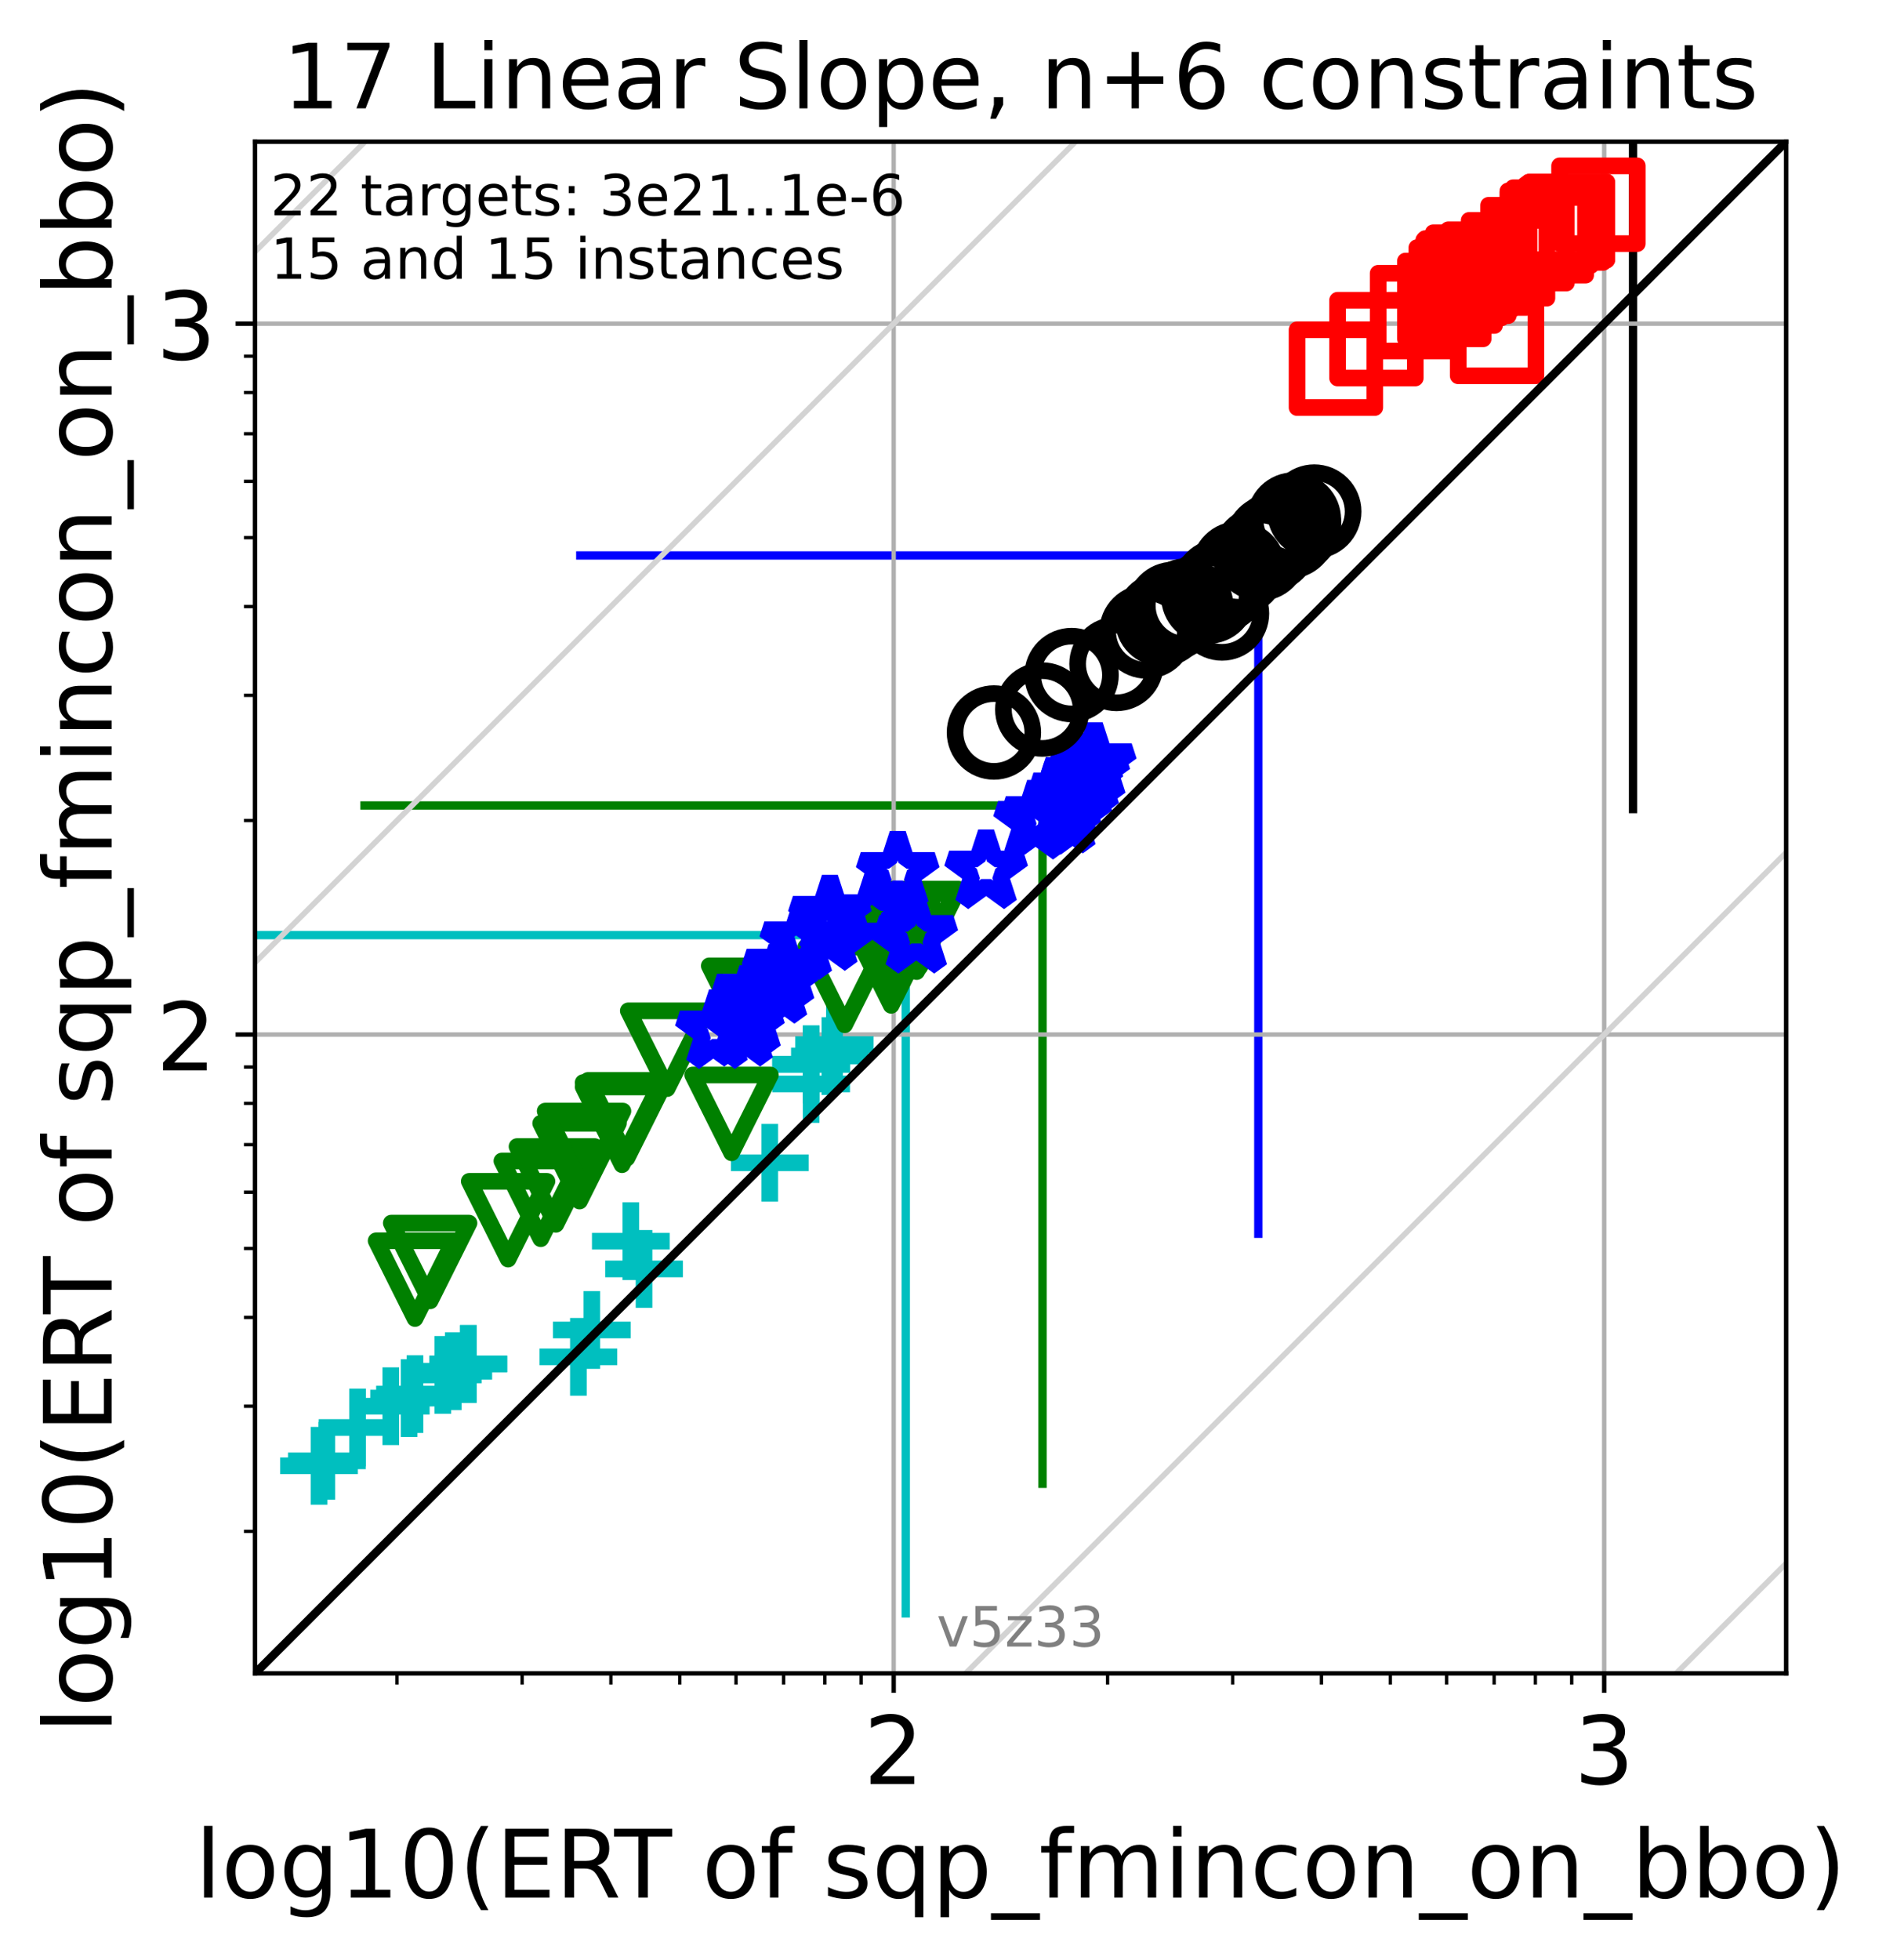 <?xml version="1.0" encoding="utf-8" standalone="no"?>
<!DOCTYPE svg PUBLIC "-//W3C//DTD SVG 1.1//EN"
  "http://www.w3.org/Graphics/SVG/1.1/DTD/svg11.dtd">
<!-- Created with matplotlib (https://matplotlib.org/) -->
<svg height="352.888pt" version="1.1" viewBox="0 0 339.731 352.888" width="339.731pt" xmlns="http://www.w3.org/2000/svg" xmlns:xlink="http://www.w3.org/1999/xlink">
 <defs>
  <style type="text/css">*{stroke-linecap:butt;stroke-linejoin:round;}</style>
 </defs>
 <g id="figure_1">
  <g id="patch_1">
   <path d="M 0 352.888 
L 339.731 352.888 
L 339.731 -0 
L 0 -0 
z
" style="fill:#ffffff;"/>
  </g>
  <g id="axes_1">
   <g id="patch_2">
    <path d="M 45.942 301.309 
L 321.742 301.309 
L 321.742 25.509 
L 45.942 25.509 
z
" style="fill:#ffffff;"/>
   </g>
   <g id="line2d_1">
    <path clip-path="url(#pb55ad3bef1)" d="M 163.158 290.507 
L 163.158 168.37 
" style="fill:none;stroke:#00bfbf;stroke-linecap:square;stroke-width:1.5;"/>
   </g>
   <g id="line2d_2">
    <path clip-path="url(#pb55ad3bef1)" d="M 45.942 168.37 
L 163.158 168.37 
" style="fill:none;stroke:#00bfbf;stroke-linecap:square;stroke-width:1.5;"/>
   </g>
   <g id="line2d_3">
    <path clip-path="url(#pb55ad3bef1)" d="M 187.794 267.168 
L 187.794 145.032 
" style="fill:none;stroke:#008000;stroke-linecap:square;stroke-width:1.5;"/>
   </g>
   <g id="line2d_4">
    <path clip-path="url(#pb55ad3bef1)" d="M 65.658 145.032 
L 187.794 145.032 
" style="fill:none;stroke:#008000;stroke-linecap:square;stroke-width:1.5;"/>
   </g>
   <g id="line2d_5">
    <path clip-path="url(#pb55ad3bef1)" d="M 226.666 222.15 
L 226.666 100.014 
" style="fill:none;stroke:#0000ff;stroke-linecap:square;stroke-width:1.5;"/>
   </g>
   <g id="line2d_6">
    <path clip-path="url(#pb55ad3bef1)" d="M 104.53 100.014 
L 226.666 100.014 
" style="fill:none;stroke:#0000ff;stroke-linecap:square;stroke-width:1.5;"/>
   </g>
   <g id="line2d_7">
    <path clip-path="url(#pb55ad3bef1)" d="M 294.167 145.683 
L 294.167 23.546 
" style="fill:none;stroke:#000000;stroke-linecap:square;stroke-width:1.5;"/>
   </g>
   <g id="line2d_8">
    <path clip-path="url(#pb55ad3bef1)" d="M 172.031 23.546 
L 294.167 23.546 
" style="fill:none;stroke:#000000;stroke-linecap:square;stroke-width:1.5;"/>
   </g>
   <g id="line2d_9">
    <path clip-path="url(#pb55ad3bef1)" style="fill:none;stroke:#ff0000;stroke-linecap:square;stroke-width:1.5;"/>
   </g>
   <g id="line2d_10">
    <path clip-path="url(#pb55ad3bef1)" style="fill:none;stroke:#ff0000;stroke-linecap:square;stroke-width:1.5;"/>
   </g>
   <g id="matplotlib.axis_1">
    <g id="xtick_1">
     <g id="line2d_11">
      <path clip-path="url(#pb55ad3bef1)" d="M 160.978 301.309 
L 160.978 25.509 
" style="fill:none;stroke:#b0b0b0;stroke-linecap:square;stroke-width:0.8;"/>
     </g>
     <g id="line2d_12">
      <defs>
       <path d="M 0 0 
L 0 3.5 
" id="m2278e245e0" style="stroke:#000000;stroke-width:0.8;"/>
      </defs>
      <g>
       <use style="stroke:#000000;stroke-width:0.8;" x="160.978" xlink:href="#m2278e245e0" y="301.309"/>
      </g>
     </g>
     <g id="text_1">
      <!-- 2 -->
      <g transform="translate(155.569 321.227)scale(0.17 -0.17)">
       <defs>
        <path d="M 19.188 8.297 
L 53.609 8.297 
L 53.609 0 
L 7.328 0 
L 7.328 8.297 
Q 12.938 14.109 22.625 23.891 
Q 32.328 33.688 34.812 36.531 
Q 39.547 41.844 41.422 45.531 
Q 43.312 49.219 43.312 52.781 
Q 43.312 58.594 39.234 62.25 
Q 35.156 65.922 28.609 65.922 
Q 23.969 65.922 18.812 64.312 
Q 13.672 62.703 7.812 59.422 
L 7.812 69.391 
Q 13.766 71.781 18.938 73 
Q 24.125 74.219 28.422 74.219 
Q 39.75 74.219 46.484 68.547 
Q 53.219 62.891 53.219 53.422 
Q 53.219 48.922 51.531 44.891 
Q 49.859 40.875 45.406 35.406 
Q 44.188 33.984 37.641 27.219 
Q 31.109 20.453 19.188 8.297 
z
" id="DejaVuSans-50"/>
       </defs>
       <use xlink:href="#DejaVuSans-50"/>
      </g>
     </g>
    </g>
    <g id="xtick_2">
     <g id="line2d_13">
      <path clip-path="url(#pb55ad3bef1)" d="M 288.971 301.309 
L 288.971 25.509 
" style="fill:none;stroke:#b0b0b0;stroke-linecap:square;stroke-width:0.8;"/>
     </g>
     <g id="line2d_14">
      <g>
       <use style="stroke:#000000;stroke-width:0.8;" x="288.971" xlink:href="#m2278e245e0" y="301.309"/>
      </g>
     </g>
     <g id="text_2">
      <!-- 3 -->
      <g transform="translate(283.562 321.227)scale(0.17 -0.17)">
       <defs>
        <path d="M 40.578 39.312 
Q 47.656 37.797 51.625 33 
Q 55.609 28.219 55.609 21.188 
Q 55.609 10.406 48.188 4.484 
Q 40.766 -1.422 27.094 -1.422 
Q 22.516 -1.422 17.656 -0.516 
Q 12.797 0.391 7.625 2.203 
L 7.625 11.719 
Q 11.719 9.328 16.594 8.109 
Q 21.484 6.891 26.812 6.891 
Q 36.078 6.891 40.938 10.547 
Q 45.797 14.203 45.797 21.188 
Q 45.797 27.641 41.281 31.266 
Q 36.766 34.906 28.719 34.906 
L 20.219 34.906 
L 20.219 43.016 
L 29.109 43.016 
Q 36.375 43.016 40.234 45.922 
Q 44.094 48.828 44.094 54.297 
Q 44.094 59.906 40.109 62.906 
Q 36.141 65.922 28.719 65.922 
Q 24.656 65.922 20.016 65.031 
Q 15.375 64.156 9.812 62.312 
L 9.812 71.094 
Q 15.438 72.656 20.344 73.438 
Q 25.25 74.219 29.594 74.219 
Q 40.828 74.219 47.359 69.109 
Q 53.906 64.016 53.906 55.328 
Q 53.906 49.266 50.438 45.094 
Q 46.969 40.922 40.578 39.312 
z
" id="DejaVuSans-51"/>
       </defs>
       <use xlink:href="#DejaVuSans-51"/>
      </g>
     </g>
    </g>
    <g id="xtick_3">
     <g id="line2d_15">
      <defs>
       <path d="M 0 0 
L 0 2 
" id="m5fe33d34c4" style="stroke:#000000;stroke-width:0.6;"/>
      </defs>
      <g>
       <use style="stroke:#000000;stroke-width:0.6;" x="71.514" xlink:href="#m5fe33d34c4" y="301.309"/>
      </g>
     </g>
    </g>
    <g id="xtick_4">
     <g id="line2d_16">
      <g>
       <use style="stroke:#000000;stroke-width:0.6;" x="94.053" xlink:href="#m5fe33d34c4" y="301.309"/>
      </g>
     </g>
    </g>
    <g id="xtick_5">
     <g id="line2d_17">
      <g>
       <use style="stroke:#000000;stroke-width:0.6;" x="110.044" xlink:href="#m5fe33d34c4" y="301.309"/>
      </g>
     </g>
    </g>
    <g id="xtick_6">
     <g id="line2d_18">
      <g>
       <use style="stroke:#000000;stroke-width:0.6;" x="122.448" xlink:href="#m5fe33d34c4" y="301.309"/>
      </g>
     </g>
    </g>
    <g id="xtick_7">
     <g id="line2d_19">
      <g>
       <use style="stroke:#000000;stroke-width:0.6;" x="132.583" xlink:href="#m5fe33d34c4" y="301.309"/>
      </g>
     </g>
    </g>
    <g id="xtick_8">
     <g id="line2d_20">
      <g>
       <use style="stroke:#000000;stroke-width:0.6;" x="141.151" xlink:href="#m5fe33d34c4" y="301.309"/>
      </g>
     </g>
    </g>
    <g id="xtick_9">
     <g id="line2d_21">
      <g>
       <use style="stroke:#000000;stroke-width:0.6;" x="148.574" xlink:href="#m5fe33d34c4" y="301.309"/>
      </g>
     </g>
    </g>
    <g id="xtick_10">
     <g id="line2d_22">
      <g>
       <use style="stroke:#000000;stroke-width:0.6;" x="155.121" xlink:href="#m5fe33d34c4" y="301.309"/>
      </g>
     </g>
    </g>
    <g id="xtick_11">
     <g id="line2d_23">
      <g>
       <use style="stroke:#000000;stroke-width:0.6;" x="199.507" xlink:href="#m5fe33d34c4" y="301.309"/>
      </g>
     </g>
    </g>
    <g id="xtick_12">
     <g id="line2d_24">
      <g>
       <use style="stroke:#000000;stroke-width:0.6;" x="222.046" xlink:href="#m5fe33d34c4" y="301.309"/>
      </g>
     </g>
    </g>
    <g id="xtick_13">
     <g id="line2d_25">
      <g>
       <use style="stroke:#000000;stroke-width:0.6;" x="238.037" xlink:href="#m5fe33d34c4" y="301.309"/>
      </g>
     </g>
    </g>
    <g id="xtick_14">
     <g id="line2d_26">
      <g>
       <use style="stroke:#000000;stroke-width:0.6;" x="250.441" xlink:href="#m5fe33d34c4" y="301.309"/>
      </g>
     </g>
    </g>
    <g id="xtick_15">
     <g id="line2d_27">
      <g>
       <use style="stroke:#000000;stroke-width:0.6;" x="260.576" xlink:href="#m5fe33d34c4" y="301.309"/>
      </g>
     </g>
    </g>
    <g id="xtick_16">
     <g id="line2d_28">
      <g>
       <use style="stroke:#000000;stroke-width:0.6;" x="269.144" xlink:href="#m5fe33d34c4" y="301.309"/>
      </g>
     </g>
    </g>
    <g id="xtick_17">
     <g id="line2d_29">
      <g>
       <use style="stroke:#000000;stroke-width:0.6;" x="276.567" xlink:href="#m5fe33d34c4" y="301.309"/>
      </g>
     </g>
    </g>
    <g id="xtick_18">
     <g id="line2d_30">
      <g>
       <use style="stroke:#000000;stroke-width:0.6;" x="283.114" xlink:href="#m5fe33d34c4" y="301.309"/>
      </g>
     </g>
    </g>
    <g id="text_3">
     <!-- log10(ERT of sqp_fmincon_on_bbo) -->
     <g transform="translate(35.153 341.68)scale(0.17 -0.17)">
      <defs>
       <path d="M 9.422 75.984 
L 18.406 75.984 
L 18.406 0 
L 9.422 0 
z
" id="DejaVuSans-108"/>
       <path d="M 30.609 48.391 
Q 23.391 48.391 19.188 42.75 
Q 14.984 37.109 14.984 27.297 
Q 14.984 17.484 19.156 11.844 
Q 23.344 6.203 30.609 6.203 
Q 37.797 6.203 41.984 11.859 
Q 46.188 17.531 46.188 27.297 
Q 46.188 37.016 41.984 42.703 
Q 37.797 48.391 30.609 48.391 
z
M 30.609 56 
Q 42.328 56 49.016 48.375 
Q 55.719 40.766 55.719 27.297 
Q 55.719 13.875 49.016 6.219 
Q 42.328 -1.422 30.609 -1.422 
Q 18.844 -1.422 12.172 6.219 
Q 5.516 13.875 5.516 27.297 
Q 5.516 40.766 12.172 48.375 
Q 18.844 56 30.609 56 
z
" id="DejaVuSans-111"/>
       <path d="M 45.406 27.984 
Q 45.406 37.75 41.375 43.109 
Q 37.359 48.484 30.078 48.484 
Q 22.859 48.484 18.828 43.109 
Q 14.797 37.75 14.797 27.984 
Q 14.797 18.266 18.828 12.891 
Q 22.859 7.516 30.078 7.516 
Q 37.359 7.516 41.375 12.891 
Q 45.406 18.266 45.406 27.984 
z
M 54.391 6.781 
Q 54.391 -7.172 48.188 -13.984 
Q 42 -20.797 29.203 -20.797 
Q 24.469 -20.797 20.266 -20.094 
Q 16.062 -19.391 12.109 -17.922 
L 12.109 -9.188 
Q 16.062 -11.328 19.922 -12.344 
Q 23.781 -13.375 27.781 -13.375 
Q 36.625 -13.375 41.016 -8.766 
Q 45.406 -4.156 45.406 5.172 
L 45.406 9.625 
Q 42.625 4.781 38.281 2.391 
Q 33.938 0 27.875 0 
Q 17.828 0 11.672 7.656 
Q 5.516 15.328 5.516 27.984 
Q 5.516 40.672 11.672 48.328 
Q 17.828 56 27.875 56 
Q 33.938 56 38.281 53.609 
Q 42.625 51.219 45.406 46.391 
L 45.406 54.688 
L 54.391 54.688 
z
" id="DejaVuSans-103"/>
       <path d="M 12.406 8.297 
L 28.516 8.297 
L 28.516 63.922 
L 10.984 60.406 
L 10.984 69.391 
L 28.422 72.906 
L 38.281 72.906 
L 38.281 8.297 
L 54.391 8.297 
L 54.391 0 
L 12.406 0 
z
" id="DejaVuSans-49"/>
       <path d="M 31.781 66.406 
Q 24.172 66.406 20.328 58.906 
Q 16.5 51.422 16.5 36.375 
Q 16.5 21.391 20.328 13.891 
Q 24.172 6.391 31.781 6.391 
Q 39.453 6.391 43.281 13.891 
Q 47.125 21.391 47.125 36.375 
Q 47.125 51.422 43.281 58.906 
Q 39.453 66.406 31.781 66.406 
z
M 31.781 74.219 
Q 44.047 74.219 50.516 64.516 
Q 56.984 54.828 56.984 36.375 
Q 56.984 17.969 50.516 8.266 
Q 44.047 -1.422 31.781 -1.422 
Q 19.531 -1.422 13.062 8.266 
Q 6.594 17.969 6.594 36.375 
Q 6.594 54.828 13.062 64.516 
Q 19.531 74.219 31.781 74.219 
z
" id="DejaVuSans-48"/>
       <path d="M 31 75.875 
Q 24.469 64.656 21.281 53.656 
Q 18.109 42.672 18.109 31.391 
Q 18.109 20.125 21.312 9.062 
Q 24.516 -2 31 -13.188 
L 23.188 -13.188 
Q 15.875 -1.703 12.234 9.375 
Q 8.594 20.453 8.594 31.391 
Q 8.594 42.281 12.203 53.312 
Q 15.828 64.359 23.188 75.875 
z
" id="DejaVuSans-40"/>
       <path d="M 9.812 72.906 
L 55.906 72.906 
L 55.906 64.594 
L 19.672 64.594 
L 19.672 43.016 
L 54.391 43.016 
L 54.391 34.719 
L 19.672 34.719 
L 19.672 8.297 
L 56.781 8.297 
L 56.781 0 
L 9.812 0 
z
" id="DejaVuSans-69"/>
       <path d="M 44.391 34.188 
Q 47.562 33.109 50.562 29.594 
Q 53.562 26.078 56.594 19.922 
L 66.609 0 
L 56 0 
L 46.688 18.703 
Q 43.062 26.031 39.672 28.422 
Q 36.281 30.812 30.422 30.812 
L 19.672 30.812 
L 19.672 0 
L 9.812 0 
L 9.812 72.906 
L 32.078 72.906 
Q 44.578 72.906 50.734 67.672 
Q 56.891 62.453 56.891 51.906 
Q 56.891 45.016 53.688 40.469 
Q 50.484 35.938 44.391 34.188 
z
M 19.672 64.797 
L 19.672 38.922 
L 32.078 38.922 
Q 39.203 38.922 42.844 42.219 
Q 46.484 45.516 46.484 51.906 
Q 46.484 58.297 42.844 61.547 
Q 39.203 64.797 32.078 64.797 
z
" id="DejaVuSans-82"/>
       <path d="M -0.297 72.906 
L 61.375 72.906 
L 61.375 64.594 
L 35.5 64.594 
L 35.5 0 
L 25.594 0 
L 25.594 64.594 
L -0.297 64.594 
z
" id="DejaVuSans-84"/>
       <path id="DejaVuSans-32"/>
       <path d="M 37.109 75.984 
L 37.109 68.5 
L 28.516 68.5 
Q 23.688 68.5 21.797 66.547 
Q 19.922 64.594 19.922 59.516 
L 19.922 54.688 
L 34.719 54.688 
L 34.719 47.703 
L 19.922 47.703 
L 19.922 0 
L 10.891 0 
L 10.891 47.703 
L 2.297 47.703 
L 2.297 54.688 
L 10.891 54.688 
L 10.891 58.5 
Q 10.891 67.625 15.141 71.797 
Q 19.391 75.984 28.609 75.984 
z
" id="DejaVuSans-102"/>
       <path d="M 44.281 53.078 
L 44.281 44.578 
Q 40.484 46.531 36.375 47.5 
Q 32.281 48.484 27.875 48.484 
Q 21.188 48.484 17.844 46.438 
Q 14.5 44.391 14.5 40.281 
Q 14.5 37.156 16.891 35.375 
Q 19.281 33.594 26.516 31.984 
L 29.594 31.297 
Q 39.156 29.25 43.188 25.516 
Q 47.219 21.781 47.219 15.094 
Q 47.219 7.469 41.188 3.016 
Q 35.156 -1.422 24.609 -1.422 
Q 20.219 -1.422 15.453 -0.562 
Q 10.688 0.297 5.422 2 
L 5.422 11.281 
Q 10.406 8.688 15.234 7.391 
Q 20.062 6.109 24.812 6.109 
Q 31.156 6.109 34.562 8.281 
Q 37.984 10.453 37.984 14.406 
Q 37.984 18.062 35.516 20.016 
Q 33.062 21.969 24.703 23.781 
L 21.578 24.516 
Q 13.234 26.266 9.516 29.906 
Q 5.812 33.547 5.812 39.891 
Q 5.812 47.609 11.281 51.797 
Q 16.75 56 26.812 56 
Q 31.781 56 36.172 55.266 
Q 40.578 54.547 44.281 53.078 
z
" id="DejaVuSans-115"/>
       <path d="M 14.797 27.297 
Q 14.797 17.391 18.875 11.75 
Q 22.953 6.109 30.078 6.109 
Q 37.203 6.109 41.297 11.75 
Q 45.406 17.391 45.406 27.297 
Q 45.406 37.203 41.297 42.844 
Q 37.203 48.484 30.078 48.484 
Q 22.953 48.484 18.875 42.844 
Q 14.797 37.203 14.797 27.297 
z
M 45.406 8.203 
Q 42.578 3.328 38.25 0.953 
Q 33.938 -1.422 27.875 -1.422 
Q 17.969 -1.422 11.734 6.484 
Q 5.516 14.406 5.516 27.297 
Q 5.516 40.188 11.734 48.094 
Q 17.969 56 27.875 56 
Q 33.938 56 38.25 53.625 
Q 42.578 51.266 45.406 46.391 
L 45.406 54.688 
L 54.391 54.688 
L 54.391 -20.797 
L 45.406 -20.797 
z
" id="DejaVuSans-113"/>
       <path d="M 18.109 8.203 
L 18.109 -20.797 
L 9.078 -20.797 
L 9.078 54.688 
L 18.109 54.688 
L 18.109 46.391 
Q 20.953 51.266 25.266 53.625 
Q 29.594 56 35.594 56 
Q 45.562 56 51.781 48.094 
Q 58.016 40.188 58.016 27.297 
Q 58.016 14.406 51.781 6.484 
Q 45.562 -1.422 35.594 -1.422 
Q 29.594 -1.422 25.266 0.953 
Q 20.953 3.328 18.109 8.203 
z
M 48.688 27.297 
Q 48.688 37.203 44.609 42.844 
Q 40.531 48.484 33.406 48.484 
Q 26.266 48.484 22.188 42.844 
Q 18.109 37.203 18.109 27.297 
Q 18.109 17.391 22.188 11.75 
Q 26.266 6.109 33.406 6.109 
Q 40.531 6.109 44.609 11.75 
Q 48.688 17.391 48.688 27.297 
z
" id="DejaVuSans-112"/>
       <path d="M 50.984 -16.609 
L 50.984 -23.578 
L -0.984 -23.578 
L -0.984 -16.609 
z
" id="DejaVuSans-95"/>
       <path d="M 52 44.188 
Q 55.375 50.25 60.062 53.125 
Q 64.75 56 71.094 56 
Q 79.641 56 84.281 50.016 
Q 88.922 44.047 88.922 33.016 
L 88.922 0 
L 79.891 0 
L 79.891 32.719 
Q 79.891 40.578 77.094 44.375 
Q 74.312 48.188 68.609 48.188 
Q 61.625 48.188 57.562 43.547 
Q 53.516 38.922 53.516 30.906 
L 53.516 0 
L 44.484 0 
L 44.484 32.719 
Q 44.484 40.625 41.703 44.406 
Q 38.922 48.188 33.109 48.188 
Q 26.219 48.188 22.156 43.531 
Q 18.109 38.875 18.109 30.906 
L 18.109 0 
L 9.078 0 
L 9.078 54.688 
L 18.109 54.688 
L 18.109 46.188 
Q 21.188 51.219 25.484 53.609 
Q 29.781 56 35.688 56 
Q 41.656 56 45.828 52.969 
Q 50 49.953 52 44.188 
z
" id="DejaVuSans-109"/>
       <path d="M 9.422 54.688 
L 18.406 54.688 
L 18.406 0 
L 9.422 0 
z
M 9.422 75.984 
L 18.406 75.984 
L 18.406 64.594 
L 9.422 64.594 
z
" id="DejaVuSans-105"/>
       <path d="M 54.891 33.016 
L 54.891 0 
L 45.906 0 
L 45.906 32.719 
Q 45.906 40.484 42.875 44.328 
Q 39.844 48.188 33.797 48.188 
Q 26.516 48.188 22.312 43.547 
Q 18.109 38.922 18.109 30.906 
L 18.109 0 
L 9.078 0 
L 9.078 54.688 
L 18.109 54.688 
L 18.109 46.188 
Q 21.344 51.125 25.703 53.562 
Q 30.078 56 35.797 56 
Q 45.219 56 50.047 50.172 
Q 54.891 44.344 54.891 33.016 
z
" id="DejaVuSans-110"/>
       <path d="M 48.781 52.594 
L 48.781 44.188 
Q 44.969 46.297 41.141 47.344 
Q 37.312 48.391 33.406 48.391 
Q 24.656 48.391 19.812 42.844 
Q 14.984 37.312 14.984 27.297 
Q 14.984 17.281 19.812 11.734 
Q 24.656 6.203 33.406 6.203 
Q 37.312 6.203 41.141 7.25 
Q 44.969 8.297 48.781 10.406 
L 48.781 2.094 
Q 45.016 0.344 40.984 -0.531 
Q 36.969 -1.422 32.422 -1.422 
Q 20.062 -1.422 12.781 6.344 
Q 5.516 14.109 5.516 27.297 
Q 5.516 40.672 12.859 48.328 
Q 20.219 56 33.016 56 
Q 37.156 56 41.109 55.141 
Q 45.062 54.297 48.781 52.594 
z
" id="DejaVuSans-99"/>
       <path d="M 48.688 27.297 
Q 48.688 37.203 44.609 42.844 
Q 40.531 48.484 33.406 48.484 
Q 26.266 48.484 22.188 42.844 
Q 18.109 37.203 18.109 27.297 
Q 18.109 17.391 22.188 11.75 
Q 26.266 6.109 33.406 6.109 
Q 40.531 6.109 44.609 11.75 
Q 48.688 17.391 48.688 27.297 
z
M 18.109 46.391 
Q 20.953 51.266 25.266 53.625 
Q 29.594 56 35.594 56 
Q 45.562 56 51.781 48.094 
Q 58.016 40.188 58.016 27.297 
Q 58.016 14.406 51.781 6.484 
Q 45.562 -1.422 35.594 -1.422 
Q 29.594 -1.422 25.266 0.953 
Q 20.953 3.328 18.109 8.203 
L 18.109 0 
L 9.078 0 
L 9.078 75.984 
L 18.109 75.984 
z
" id="DejaVuSans-98"/>
       <path d="M 8.016 75.875 
L 15.828 75.875 
Q 23.141 64.359 26.781 53.312 
Q 30.422 42.281 30.422 31.391 
Q 30.422 20.453 26.781 9.375 
Q 23.141 -1.703 15.828 -13.188 
L 8.016 -13.188 
Q 14.5 -2 17.703 9.062 
Q 20.906 20.125 20.906 31.391 
Q 20.906 42.672 17.703 53.656 
Q 14.5 64.656 8.016 75.875 
z
" id="DejaVuSans-41"/>
      </defs>
      <use xlink:href="#DejaVuSans-108"/>
      <use x="27.783" xlink:href="#DejaVuSans-111"/>
      <use x="88.965" xlink:href="#DejaVuSans-103"/>
      <use x="152.441" xlink:href="#DejaVuSans-49"/>
      <use x="216.064" xlink:href="#DejaVuSans-48"/>
      <use x="279.688" xlink:href="#DejaVuSans-40"/>
      <use x="318.701" xlink:href="#DejaVuSans-69"/>
      <use x="381.885" xlink:href="#DejaVuSans-82"/>
      <use x="444.117" xlink:href="#DejaVuSans-84"/>
      <use x="505.201" xlink:href="#DejaVuSans-32"/>
      <use x="536.988" xlink:href="#DejaVuSans-111"/>
      <use x="598.17" xlink:href="#DejaVuSans-102"/>
      <use x="633.375" xlink:href="#DejaVuSans-32"/>
      <use x="665.162" xlink:href="#DejaVuSans-115"/>
      <use x="717.262" xlink:href="#DejaVuSans-113"/>
      <use x="780.738" xlink:href="#DejaVuSans-112"/>
      <use x="844.215" xlink:href="#DejaVuSans-95"/>
      <use x="894.215" xlink:href="#DejaVuSans-102"/>
      <use x="929.42" xlink:href="#DejaVuSans-109"/>
      <use x="1026.832" xlink:href="#DejaVuSans-105"/>
      <use x="1054.615" xlink:href="#DejaVuSans-110"/>
      <use x="1117.994" xlink:href="#DejaVuSans-99"/>
      <use x="1172.975" xlink:href="#DejaVuSans-111"/>
      <use x="1234.156" xlink:href="#DejaVuSans-110"/>
      <use x="1297.535" xlink:href="#DejaVuSans-95"/>
      <use x="1347.535" xlink:href="#DejaVuSans-111"/>
      <use x="1408.717" xlink:href="#DejaVuSans-110"/>
      <use x="1472.096" xlink:href="#DejaVuSans-95"/>
      <use x="1522.096" xlink:href="#DejaVuSans-98"/>
      <use x="1585.572" xlink:href="#DejaVuSans-98"/>
      <use x="1649.049" xlink:href="#DejaVuSans-111"/>
      <use x="1710.23" xlink:href="#DejaVuSans-41"/>
     </g>
    </g>
   </g>
   <g id="matplotlib.axis_2">
    <g id="ytick_1">
     <g id="line2d_31">
      <path clip-path="url(#pb55ad3bef1)" d="M 45.942 186.274 
L 321.742 186.274 
" style="fill:none;stroke:#b0b0b0;stroke-linecap:square;stroke-width:0.8;"/>
     </g>
     <g id="line2d_32">
      <defs>
       <path d="M 0 0 
L -3.5 0 
" id="m54e8c5dcff" style="stroke:#000000;stroke-width:0.8;"/>
      </defs>
      <g>
       <use style="stroke:#000000;stroke-width:0.8;" x="45.942" xlink:href="#m54e8c5dcff" y="186.274"/>
      </g>
     </g>
     <g id="text_4">
      <!-- 2 -->
      <g transform="translate(28.126 192.732)scale(0.17 -0.17)">
       <use xlink:href="#DejaVuSans-50"/>
      </g>
     </g>
    </g>
    <g id="ytick_2">
     <g id="line2d_33">
      <path clip-path="url(#pb55ad3bef1)" d="M 45.942 58.281 
L 321.742 58.281 
" style="fill:none;stroke:#b0b0b0;stroke-linecap:square;stroke-width:0.8;"/>
     </g>
     <g id="line2d_34">
      <g>
       <use style="stroke:#000000;stroke-width:0.8;" x="45.942" xlink:href="#m54e8c5dcff" y="58.281"/>
      </g>
     </g>
     <g id="text_5">
      <!-- 3 -->
      <g transform="translate(28.126 64.739)scale(0.17 -0.17)">
       <use xlink:href="#DejaVuSans-51"/>
      </g>
     </g>
    </g>
    <g id="ytick_3">
     <g id="line2d_35">
      <defs>
       <path d="M 0 0 
L -2 0 
" id="m7b4f541829" style="stroke:#000000;stroke-width:0.6;"/>
      </defs>
      <g>
       <use style="stroke:#000000;stroke-width:0.6;" x="45.942" xlink:href="#m7b4f541829" y="275.737"/>
      </g>
     </g>
    </g>
    <g id="ytick_4">
     <g id="line2d_36">
      <g>
       <use style="stroke:#000000;stroke-width:0.6;" x="45.942" xlink:href="#m7b4f541829" y="253.199"/>
      </g>
     </g>
    </g>
    <g id="ytick_5">
     <g id="line2d_37">
      <g>
       <use style="stroke:#000000;stroke-width:0.6;" x="45.942" xlink:href="#m7b4f541829" y="237.207"/>
      </g>
     </g>
    </g>
    <g id="ytick_6">
     <g id="line2d_38">
      <g>
       <use style="stroke:#000000;stroke-width:0.6;" x="45.942" xlink:href="#m7b4f541829" y="224.803"/>
      </g>
     </g>
    </g>
    <g id="ytick_7">
     <g id="line2d_39">
      <g>
       <use style="stroke:#000000;stroke-width:0.6;" x="45.942" xlink:href="#m7b4f541829" y="214.669"/>
      </g>
     </g>
    </g>
    <g id="ytick_8">
     <g id="line2d_40">
      <g>
       <use style="stroke:#000000;stroke-width:0.6;" x="45.942" xlink:href="#m7b4f541829" y="206.1"/>
      </g>
     </g>
    </g>
    <g id="ytick_9">
     <g id="line2d_41">
      <g>
       <use style="stroke:#000000;stroke-width:0.6;" x="45.942" xlink:href="#m7b4f541829" y="198.678"/>
      </g>
     </g>
    </g>
    <g id="ytick_10">
     <g id="line2d_42">
      <g>
       <use style="stroke:#000000;stroke-width:0.6;" x="45.942" xlink:href="#m7b4f541829" y="192.13"/>
      </g>
     </g>
    </g>
    <g id="ytick_11">
     <g id="line2d_43">
      <g>
       <use style="stroke:#000000;stroke-width:0.6;" x="45.942" xlink:href="#m7b4f541829" y="147.744"/>
      </g>
     </g>
    </g>
    <g id="ytick_12">
     <g id="line2d_44">
      <g>
       <use style="stroke:#000000;stroke-width:0.6;" x="45.942" xlink:href="#m7b4f541829" y="125.206"/>
      </g>
     </g>
    </g>
    <g id="ytick_13">
     <g id="line2d_45">
      <g>
       <use style="stroke:#000000;stroke-width:0.6;" x="45.942" xlink:href="#m7b4f541829" y="109.214"/>
      </g>
     </g>
    </g>
    <g id="ytick_14">
     <g id="line2d_46">
      <g>
       <use style="stroke:#000000;stroke-width:0.6;" x="45.942" xlink:href="#m7b4f541829" y="96.81"/>
      </g>
     </g>
    </g>
    <g id="ytick_15">
     <g id="line2d_47">
      <g>
       <use style="stroke:#000000;stroke-width:0.6;" x="45.942" xlink:href="#m7b4f541829" y="86.676"/>
      </g>
     </g>
    </g>
    <g id="ytick_16">
     <g id="line2d_48">
      <g>
       <use style="stroke:#000000;stroke-width:0.6;" x="45.942" xlink:href="#m7b4f541829" y="78.107"/>
      </g>
     </g>
    </g>
    <g id="ytick_17">
     <g id="line2d_49">
      <g>
       <use style="stroke:#000000;stroke-width:0.6;" x="45.942" xlink:href="#m7b4f541829" y="70.685"/>
      </g>
     </g>
    </g>
    <g id="ytick_18">
     <g id="line2d_50">
      <g>
       <use style="stroke:#000000;stroke-width:0.6;" x="45.942" xlink:href="#m7b4f541829" y="64.137"/>
      </g>
     </g>
    </g>
    <g id="text_6">
     <!-- log10(ERT of sqp_fmincon_on_bbo) -->
     <g transform="translate(20.117 312.098)rotate(-90)scale(0.17 -0.17)">
      <use xlink:href="#DejaVuSans-108"/>
      <use x="27.783" xlink:href="#DejaVuSans-111"/>
      <use x="88.965" xlink:href="#DejaVuSans-103"/>
      <use x="152.441" xlink:href="#DejaVuSans-49"/>
      <use x="216.064" xlink:href="#DejaVuSans-48"/>
      <use x="279.688" xlink:href="#DejaVuSans-40"/>
      <use x="318.701" xlink:href="#DejaVuSans-69"/>
      <use x="381.885" xlink:href="#DejaVuSans-82"/>
      <use x="444.117" xlink:href="#DejaVuSans-84"/>
      <use x="505.201" xlink:href="#DejaVuSans-32"/>
      <use x="536.988" xlink:href="#DejaVuSans-111"/>
      <use x="598.17" xlink:href="#DejaVuSans-102"/>
      <use x="633.375" xlink:href="#DejaVuSans-32"/>
      <use x="665.162" xlink:href="#DejaVuSans-115"/>
      <use x="717.262" xlink:href="#DejaVuSans-113"/>
      <use x="780.738" xlink:href="#DejaVuSans-112"/>
      <use x="844.215" xlink:href="#DejaVuSans-95"/>
      <use x="894.215" xlink:href="#DejaVuSans-102"/>
      <use x="929.42" xlink:href="#DejaVuSans-109"/>
      <use x="1026.832" xlink:href="#DejaVuSans-105"/>
      <use x="1054.615" xlink:href="#DejaVuSans-110"/>
      <use x="1117.994" xlink:href="#DejaVuSans-99"/>
      <use x="1172.975" xlink:href="#DejaVuSans-111"/>
      <use x="1234.156" xlink:href="#DejaVuSans-110"/>
      <use x="1297.535" xlink:href="#DejaVuSans-95"/>
      <use x="1347.535" xlink:href="#DejaVuSans-111"/>
      <use x="1408.717" xlink:href="#DejaVuSans-110"/>
      <use x="1472.096" xlink:href="#DejaVuSans-95"/>
      <use x="1522.096" xlink:href="#DejaVuSans-98"/>
      <use x="1585.572" xlink:href="#DejaVuSans-98"/>
      <use x="1649.049" xlink:href="#DejaVuSans-111"/>
      <use x="1710.23" xlink:href="#DejaVuSans-41"/>
     </g>
    </g>
   </g>
   <g id="line2d_51">
    <defs>
     <path d="M -7 0 
L 7 0 
M 0 7 
L 0 -7 
" id="m6c323d8a2c" style="stroke:#00bfbf;stroke-width:3;"/>
    </defs>
    <g>
     <use style="fill-opacity:0;stroke:#00bfbf;stroke-width:3;" x="113.632" xlink:href="#m6c323d8a2c" y="223.485"/>
     <use style="fill-opacity:0;stroke:#00bfbf;stroke-width:3;" x="57.465" xlink:href="#m6c323d8a2c" y="263.929"/>
     <use style="fill-opacity:0;stroke:#00bfbf;stroke-width:3;" x="58.878" xlink:href="#m6c323d8a2c" y="263.038"/>
     <use style="fill-opacity:0;stroke:#00bfbf;stroke-width:3;" x="64.409" xlink:href="#m6c323d8a2c" y="257.034"/>
     <use style="fill-opacity:0;stroke:#00bfbf;stroke-width:3;" x="70.391" xlink:href="#m6c323d8a2c" y="253.199"/>
     <use style="fill-opacity:0;stroke:#00bfbf;stroke-width:3;" x="73.694" xlink:href="#m6c323d8a2c" y="251.736"/>
     <use style="fill-opacity:0;stroke:#00bfbf;stroke-width:3;" x="74.753" xlink:href="#m6c323d8a2c" y="251.018"/>
     <use style="fill-opacity:0;stroke:#00bfbf;stroke-width:3;" x="79.765" xlink:href="#m6c323d8a2c" y="247.565"/>
     <use style="fill-opacity:0;stroke:#00bfbf;stroke-width:3;" x="81.649" xlink:href="#m6c323d8a2c" y="246.899"/>
     <use style="fill-opacity:0;stroke:#00bfbf;stroke-width:3;" x="84.361" xlink:href="#m6c323d8a2c" y="245.591"/>
     <use style="fill-opacity:0;stroke:#00bfbf;stroke-width:3;" x="84.361" xlink:href="#m6c323d8a2c" y="245.591"/>
     <use style="fill-opacity:0;stroke:#00bfbf;stroke-width:3;" x="104.187" xlink:href="#m6c323d8a2c" y="244.313"/>
     <use style="fill-opacity:0;stroke:#00bfbf;stroke-width:3;" x="106.605" xlink:href="#m6c323d8a2c" y="239.476"/>
     <use style="fill-opacity:0;stroke:#00bfbf;stroke-width:3;" x="116.012" xlink:href="#m6c323d8a2c" y="228.48"/>
     <use style="fill-opacity:0;stroke:#00bfbf;stroke-width:3;" x="138.661" xlink:href="#m6c323d8a2c" y="209.371"/>
     <use style="fill-opacity:0;stroke:#00bfbf;stroke-width:3;" x="146.111" xlink:href="#m6c323d8a2c" y="195.177"/>
     <use style="fill-opacity:0;stroke:#00bfbf;stroke-width:3;" x="146.111" xlink:href="#m6c323d8a2c" y="191.638"/>
     <use style="fill-opacity:0;stroke:#00bfbf;stroke-width:3;" x="146.111" xlink:href="#m6c323d8a2c" y="191.638"/>
     <use style="fill-opacity:0;stroke:#00bfbf;stroke-width:3;" x="149.493" xlink:href="#m6c323d8a2c" y="190.149"/>
     <use style="fill-opacity:0;stroke:#00bfbf;stroke-width:3;" x="150.307" xlink:href="#m6c323d8a2c" y="188.082"/>
     <use style="fill-opacity:0;stroke:#00bfbf;stroke-width:3;" x="150.307" xlink:href="#m6c323d8a2c" y="188.082"/>
     <use style="fill-opacity:0;stroke:#00bfbf;stroke-width:3;" x="150.307" xlink:href="#m6c323d8a2c" y="188.082"/>
    </g>
   </g>
   <g id="line2d_52">
    <defs>
     <path d="M -0 7 
L 7 -7 
L -7 -7 
z
" id="m7ec2470eb0" style="stroke:#008000;stroke-linejoin:miter;stroke-width:3;"/>
    </defs>
    <g>
     <use style="fill-opacity:0;stroke:#008000;stroke-linejoin:miter;stroke-width:3;" x="131.774" xlink:href="#m7ec2470eb0" y="200.562"/>
     <use style="fill-opacity:0;stroke:#008000;stroke-linejoin:miter;stroke-width:3;" x="74.753" xlink:href="#m7ec2470eb0" y="230.414"/>
     <use style="fill-opacity:0;stroke:#008000;stroke-linejoin:miter;stroke-width:3;" x="77.482" xlink:href="#m7ec2470eb0" y="227.227"/>
     <use style="fill-opacity:0;stroke:#008000;stroke-linejoin:miter;stroke-width:3;" x="91.526" xlink:href="#m7ec2470eb0" y="219.708"/>
     <use style="fill-opacity:0;stroke:#008000;stroke-linejoin:miter;stroke-width:3;" x="97.408" xlink:href="#m7ec2470eb0" y="216.044"/>
     <use style="fill-opacity:0;stroke:#008000;stroke-linejoin:miter;stroke-width:3;" x="100.131" xlink:href="#m7ec2470eb0" y="213.447"/>
     <use style="fill-opacity:0;stroke:#008000;stroke-linejoin:miter;stroke-width:3;" x="104.393" xlink:href="#m7ec2470eb0" y="209.259"/>
     <use style="fill-opacity:0;stroke:#008000;stroke-linejoin:miter;stroke-width:3;" x="105.207" xlink:href="#m7ec2470eb0" y="207.061"/>
     <use style="fill-opacity:0;stroke:#008000;stroke-linejoin:miter;stroke-width:3;" x="112.046" xlink:href="#m7ec2470eb0" y="202.712"/>
     <use style="fill-opacity:0;stroke:#008000;stroke-linejoin:miter;stroke-width:3;" x="112.046" xlink:href="#m7ec2470eb0" y="201.92"/>
     <use style="fill-opacity:0;stroke:#008000;stroke-linejoin:miter;stroke-width:3;" x="112.932" xlink:href="#m7ec2470eb0" y="201.529"/>
     <use style="fill-opacity:0;stroke:#008000;stroke-linejoin:miter;stroke-width:3;" x="120.179" xlink:href="#m7ec2470eb0" y="189.008"/>
     <use style="fill-opacity:0;stroke:#008000;stroke-linejoin:miter;stroke-width:3;" x="134.763" xlink:href="#m7ec2470eb0" y="180.908"/>
     <use style="fill-opacity:0;stroke:#008000;stroke-linejoin:miter;stroke-width:3;" x="152.161" xlink:href="#m7ec2470eb0" y="177.515"/>
     <use style="fill-opacity:0;stroke:#008000;stroke-linejoin:miter;stroke-width:3;" x="160.531" xlink:href="#m7ec2470eb0" y="174.018"/>
     <use style="fill-opacity:0;stroke:#008000;stroke-linejoin:miter;stroke-width:3;" x="160.531" xlink:href="#m7ec2470eb0" y="171.01"/>
     <use style="fill-opacity:0;stroke:#008000;stroke-linejoin:miter;stroke-width:3;" x="160.829" xlink:href="#m7ec2470eb0" y="171.01"/>
     <use style="fill-opacity:0;stroke:#008000;stroke-linejoin:miter;stroke-width:3;" x="161.126" xlink:href="#m7ec2470eb0" y="170.338"/>
     <use style="fill-opacity:0;stroke:#008000;stroke-linejoin:miter;stroke-width:3;" x="165.118" xlink:href="#m7ec2470eb0" y="167.942"/>
     <use style="fill-opacity:0;stroke:#008000;stroke-linejoin:miter;stroke-width:3;" x="165.118" xlink:href="#m7ec2470eb0" y="167.517"/>
     <use style="fill-opacity:0;stroke:#008000;stroke-linejoin:miter;stroke-width:3;" x="165.118" xlink:href="#m7ec2470eb0" y="167.517"/>
     <use style="fill-opacity:0;stroke:#008000;stroke-linejoin:miter;stroke-width:3;" x="165.666" xlink:href="#m7ec2470eb0" y="167.096"/>
    </g>
   </g>
   <g id="line2d_53">
    <defs>
     <path d="M 0 -7 
L -1.572 -2.163 
L -6.657 -2.163 
L -2.543 0.826 
L -4.114 5.663 
L -0 2.674 
L 4.114 5.663 
L 2.543 0.826 
L 6.657 -2.163 
L 1.572 -2.163 
z
" id="mefb7280745" style="stroke:#0000ff;stroke-linejoin:bevel;stroke-width:3;"/>
    </defs>
    <g>
     <use style="fill-opacity:0;stroke:#0000ff;stroke-linejoin:bevel;stroke-width:3;" x="165.049" xlink:href="#mefb7280745" y="168.424"/>
     <use style="fill-opacity:0;stroke:#0000ff;stroke-linejoin:bevel;stroke-width:3;" x="129.143" xlink:href="#mefb7280745" y="185.611"/>
     <use style="fill-opacity:0;stroke:#0000ff;stroke-linejoin:bevel;stroke-width:3;" x="133.683" xlink:href="#mefb7280745" y="185.173"/>
     <use style="fill-opacity:0;stroke:#0000ff;stroke-linejoin:bevel;stroke-width:3;" x="135.118" xlink:href="#mefb7280745" y="183.035"/>
     <use style="fill-opacity:0;stroke:#0000ff;stroke-linejoin:bevel;stroke-width:3;" x="135.821" xlink:href="#mefb7280745" y="178.99"/>
     <use style="fill-opacity:0;stroke:#0000ff;stroke-linejoin:bevel;stroke-width:3;" x="139.866" xlink:href="#mefb7280745" y="177.451"/>
     <use style="fill-opacity:0;stroke:#0000ff;stroke-linejoin:bevel;stroke-width:3;" x="141.151" xlink:href="#mefb7280745" y="174.496"/>
     <use style="fill-opacity:0;stroke:#0000ff;stroke-linejoin:bevel;stroke-width:3;" x="144.34" xlink:href="#mefb7280745" y="169.564"/>
     <use style="fill-opacity:0;stroke:#0000ff;stroke-linejoin:bevel;stroke-width:3;" x="148.943" xlink:href="#mefb7280745" y="167.942"/>
     <use style="fill-opacity:0;stroke:#0000ff;stroke-linejoin:bevel;stroke-width:3;" x="149.493" xlink:href="#mefb7280745" y="164.984"/>
     <use style="fill-opacity:0;stroke:#0000ff;stroke-linejoin:bevel;stroke-width:3;" x="157.143" xlink:href="#mefb7280745" y="164.682"/>
     <use style="fill-opacity:0;stroke:#0000ff;stroke-linejoin:bevel;stroke-width:3;" x="161.714" xlink:href="#mefb7280745" y="157.084"/>
     <use style="fill-opacity:0;stroke:#0000ff;stroke-linejoin:bevel;stroke-width:3;" x="177.632" xlink:href="#mefb7280745" y="156.822"/>
     <use style="fill-opacity:0;stroke:#0000ff;stroke-linejoin:bevel;stroke-width:3;" x="186.451" xlink:href="#mefb7280745" y="147.892"/>
     <use style="fill-opacity:0;stroke:#0000ff;stroke-linejoin:bevel;stroke-width:3;" x="187.84" xlink:href="#mefb7280745" y="147.008"/>
     <use style="fill-opacity:0;stroke:#0000ff;stroke-linejoin:bevel;stroke-width:3;" x="191.809" xlink:href="#mefb7280745" y="146.789"/>
     <use style="fill-opacity:0;stroke:#0000ff;stroke-linejoin:bevel;stroke-width:3;" x="192.064" xlink:href="#mefb7280745" y="144.61"/>
     <use style="fill-opacity:0;stroke:#0000ff;stroke-linejoin:bevel;stroke-width:3;" x="192.821" xlink:href="#mefb7280745" y="142.75"/>
     <use style="fill-opacity:0;stroke:#0000ff;stroke-linejoin:bevel;stroke-width:3;" x="194.792" xlink:href="#mefb7280745" y="140.754"/>
     <use style="fill-opacity:0;stroke:#0000ff;stroke-linejoin:bevel;stroke-width:3;" x="195.033" xlink:href="#mefb7280745" y="139.975"/>
     <use style="fill-opacity:0;stroke:#0000ff;stroke-linejoin:bevel;stroke-width:3;" x="196.028" xlink:href="#mefb7280745" y="139.398"/>
     <use style="fill-opacity:0;stroke:#0000ff;stroke-linejoin:bevel;stroke-width:3;" x="197.2" xlink:href="#mefb7280745" y="137.517"/>
    </g>
   </g>
   <g id="line2d_54">
    <defs>
     <path d="M 0 7 
C 1.856 7 3.637 6.262 4.95 4.95 
C 6.262 3.637 7 1.856 7 0 
C 7 -1.856 6.262 -3.637 4.95 -4.95 
C 3.637 -6.262 1.856 -7 0 -7 
C -1.856 -7 -3.637 -6.262 -4.95 -4.95 
C -6.262 -3.637 -7 -1.856 -7 0 
C -7 1.856 -6.262 3.637 -4.95 4.95 
C -3.637 6.262 -1.856 7 0 7 
z
" id="m97213c90de" style="stroke:#000000;stroke-width:3;"/>
    </defs>
    <g>
     <use style="fill-opacity:0;stroke:#000000;stroke-width:3;" x="220.123" xlink:href="#m97213c90de" y="110.46"/>
     <use style="fill-opacity:0;stroke:#000000;stroke-width:3;" x="179.042" xlink:href="#m97213c90de" y="131.892"/>
     <use style="fill-opacity:0;stroke:#000000;stroke-width:3;" x="187.748" xlink:href="#m97213c90de" y="127.759"/>
     <use style="fill-opacity:0;stroke:#000000;stroke-width:3;" x="193.03" xlink:href="#m97213c90de" y="121.549"/>
     <use style="fill-opacity:0;stroke:#000000;stroke-width:3;" x="201.114" xlink:href="#m97213c90de" y="119.549"/>
     <use style="fill-opacity:0;stroke:#000000;stroke-width:3;" x="206.53" xlink:href="#m97213c90de" y="113.708"/>
     <use style="fill-opacity:0;stroke:#000000;stroke-width:3;" x="209.332" xlink:href="#m97213c90de" y="111.541"/>
     <use style="fill-opacity:0;stroke:#000000;stroke-width:3;" x="211.015" xlink:href="#m97213c90de" y="110.47"/>
     <use style="fill-opacity:0;stroke:#000000;stroke-width:3;" x="211.345" xlink:href="#m97213c90de" y="109.642"/>
     <use style="fill-opacity:0;stroke:#000000;stroke-width:3;" x="213.662" xlink:href="#m97213c90de" y="109.029"/>
     <use style="fill-opacity:0;stroke:#000000;stroke-width:3;" x="217.652" xlink:href="#m97213c90de" y="107.427"/>
     <use style="fill-opacity:0;stroke:#000000;stroke-width:3;" x="219.777" xlink:href="#m97213c90de" y="105.488"/>
     <use style="fill-opacity:0;stroke:#000000;stroke-width:3;" x="223.098" xlink:href="#m97213c90de" y="102.339"/>
     <use style="fill-opacity:0;stroke:#000000;stroke-width:3;" x="226.961" xlink:href="#m97213c90de" y="99.701"/>
     <use style="fill-opacity:0;stroke:#000000;stroke-width:3;" x="228.675" xlink:href="#m97213c90de" y="98.161"/>
     <use style="fill-opacity:0;stroke:#000000;stroke-width:3;" x="229.156" xlink:href="#m97213c90de" y="97.497"/>
     <use style="fill-opacity:0;stroke:#000000;stroke-width:3;" x="230.339" xlink:href="#m97213c90de" y="96.677"/>
     <use style="fill-opacity:0;stroke:#000000;stroke-width:3;" x="232.18" xlink:href="#m97213c90de" y="95.71"/>
     <use style="fill-opacity:0;stroke:#000000;stroke-width:3;" x="233.079" xlink:href="#m97213c90de" y="94.759"/>
     <use style="fill-opacity:0;stroke:#000000;stroke-width:3;" x="233.079" xlink:href="#m97213c90de" y="94.211"/>
     <use style="fill-opacity:0;stroke:#000000;stroke-width:3;" x="233.079" xlink:href="#m97213c90de" y="93.537"/>
     <use style="fill-opacity:0;stroke:#000000;stroke-width:3;" x="236.744" xlink:href="#m97213c90de" y="92.109"/>
    </g>
   </g>
   <g id="line2d_55">
    <defs>
     <path d="M -7 7 
L 7 7 
L 7 -7 
L -7 -7 
z
" id="mae4dd5c3b5" style="stroke:#ff0000;stroke-linejoin:miter;stroke-width:3;"/>
    </defs>
    <g>
     <use style="fill-opacity:0;stroke:#ff0000;stroke-linejoin:miter;stroke-width:3;" x="269.671" xlink:href="#mae4dd5c3b5" y="60.666"/>
     <use style="fill-opacity:0;stroke:#ff0000;stroke-linejoin:miter;stroke-width:3;" x="240.643" xlink:href="#mae4dd5c3b5" y="66.381"/>
     <use style="fill-opacity:0;stroke:#ff0000;stroke-linejoin:miter;stroke-width:3;" x="247.94" xlink:href="#mae4dd5c3b5" y="61.062"/>
     <use style="fill-opacity:0;stroke:#ff0000;stroke-linejoin:miter;stroke-width:3;" x="255.252" xlink:href="#mae4dd5c3b5" y="56.208"/>
     <use style="fill-opacity:0;stroke:#ff0000;stroke-linejoin:miter;stroke-width:3;" x="260.166" xlink:href="#mae4dd5c3b5" y="54.003"/>
     <use style="fill-opacity:0;stroke:#ff0000;stroke-linejoin:miter;stroke-width:3;" x="262.219" xlink:href="#mae4dd5c3b5" y="51.599"/>
     <use style="fill-opacity:0;stroke:#ff0000;stroke-linejoin:miter;stroke-width:3;" x="263.464" xlink:href="#mae4dd5c3b5" y="50.235"/>
     <use style="fill-opacity:0;stroke:#ff0000;stroke-linejoin:miter;stroke-width:3;" x="263.709" xlink:href="#mae4dd5c3b5" y="49.967"/>
     <use style="fill-opacity:0;stroke:#ff0000;stroke-linejoin:miter;stroke-width:3;" x="264.682" xlink:href="#mae4dd5c3b5" y="49.833"/>
     <use style="fill-opacity:0;stroke:#ff0000;stroke-linejoin:miter;stroke-width:3;" x="265.173" xlink:href="#mae4dd5c3b5" y="48.905"/>
     <use style="fill-opacity:0;stroke:#ff0000;stroke-linejoin:miter;stroke-width:3;" x="267.891" xlink:href="#mae4dd5c3b5" y="48.369"/>
     <use style="fill-opacity:0;stroke:#ff0000;stroke-linejoin:miter;stroke-width:3;" x="271.649" xlink:href="#mae4dd5c3b5" y="46.683"/>
     <use style="fill-opacity:0;stroke:#ff0000;stroke-linejoin:miter;stroke-width:3;" x="275.15" xlink:href="#mae4dd5c3b5" y="43.965"/>
     <use style="fill-opacity:0;stroke:#ff0000;stroke-linejoin:miter;stroke-width:3;" x="278.631" xlink:href="#mae4dd5c3b5" y="42.54"/>
     <use style="fill-opacity:0;stroke:#ff0000;stroke-linejoin:miter;stroke-width:3;" x="278.631" xlink:href="#mae4dd5c3b5" y="41.61"/>
     <use style="fill-opacity:0;stroke:#ff0000;stroke-linejoin:miter;stroke-width:3;" x="278.631" xlink:href="#mae4dd5c3b5" y="41.38"/>
     <use style="fill-opacity:0;stroke:#ff0000;stroke-linejoin:miter;stroke-width:3;" x="279.56" xlink:href="#mae4dd5c3b5" y="40.809"/>
     <use style="fill-opacity:0;stroke:#ff0000;stroke-linejoin:miter;stroke-width:3;" x="281.78" xlink:href="#mae4dd5c3b5" y="40.243"/>
     <use style="fill-opacity:0;stroke:#ff0000;stroke-linejoin:miter;stroke-width:3;" x="282.259" xlink:href="#mae4dd5c3b5" y="39.907"/>
     <use style="fill-opacity:0;stroke:#ff0000;stroke-linejoin:miter;stroke-width:3;" x="282.435" xlink:href="#mae4dd5c3b5" y="39.795"/>
     <use style="fill-opacity:0;stroke:#ff0000;stroke-linejoin:miter;stroke-width:3;" x="282.435" xlink:href="#mae4dd5c3b5" y="39.795"/>
     <use style="fill-opacity:0;stroke:#ff0000;stroke-linejoin:miter;stroke-width:3;" x="287.931" xlink:href="#mae4dd5c3b5" y="36.863"/>
    </g>
   </g>
   <g id="line2d_56">
    <path clip-path="url(#pb55ad3bef1)" d="M 45.942 301.309 
L 321.742 25.509 
" style="fill:none;stroke:#000000;stroke-linecap:square;stroke-width:1.5;"/>
   </g>
   <g id="line2d_57">
    <path clip-path="url(#pb55ad3bef1)" d="M 173.935 301.309 
L 340.731 134.514 
" style="fill:none;stroke:#d3d3d3;stroke-linecap:square;"/>
   </g>
   <g id="line2d_58">
    <path clip-path="url(#pb55ad3bef1)" d="M 301.928 301.309 
L 340.731 262.507 
" style="fill:none;stroke:#d3d3d3;stroke-linecap:square;"/>
   </g>
   <g id="line2d_59">
    <path clip-path="url(#pb55ad3bef1)" d="M 45.942 173.316 
L 220.258 -1 
" style="fill:none;stroke:#d3d3d3;stroke-linecap:square;"/>
   </g>
   <g id="line2d_60">
    <path clip-path="url(#pb55ad3bef1)" d="M 45.942 45.324 
L 92.265 -1 
" style="fill:none;stroke:#d3d3d3;stroke-linecap:square;"/>
   </g>
   <g id="patch_3">
    <path d="M 45.942 301.309 
L 45.942 25.509 
" style="fill:none;stroke:#000000;stroke-linecap:square;stroke-linejoin:miter;stroke-width:0.8;"/>
   </g>
   <g id="patch_4">
    <path d="M 321.742 301.309 
L 321.742 25.509 
" style="fill:none;stroke:#000000;stroke-linecap:square;stroke-linejoin:miter;stroke-width:0.8;"/>
   </g>
   <g id="patch_5">
    <path d="M 45.942 301.309 
L 321.742 301.309 
" style="fill:none;stroke:#000000;stroke-linecap:square;stroke-linejoin:miter;stroke-width:0.8;"/>
   </g>
   <g id="patch_6">
    <path d="M 45.942 25.509 
L 321.742 25.509 
" style="fill:none;stroke:#000000;stroke-linecap:square;stroke-linejoin:miter;stroke-width:0.8;"/>
   </g>
   <g id="text_7">
    <!-- 22 targets: 3e21..1e-6 -->
    <g transform="translate(48.7 38.776)scale(0.102 -0.102)">
     <defs>
      <path d="M 18.312 70.219 
L 18.312 54.688 
L 36.812 54.688 
L 36.812 47.703 
L 18.312 47.703 
L 18.312 18.016 
Q 18.312 11.328 20.141 9.422 
Q 21.969 7.516 27.594 7.516 
L 36.812 7.516 
L 36.812 0 
L 27.594 0 
Q 17.188 0 13.234 3.875 
Q 9.281 7.766 9.281 18.016 
L 9.281 47.703 
L 2.688 47.703 
L 2.688 54.688 
L 9.281 54.688 
L 9.281 70.219 
z
" id="DejaVuSans-116"/>
      <path d="M 34.281 27.484 
Q 23.391 27.484 19.188 25 
Q 14.984 22.516 14.984 16.5 
Q 14.984 11.719 18.141 8.906 
Q 21.297 6.109 26.703 6.109 
Q 34.188 6.109 38.703 11.406 
Q 43.219 16.703 43.219 25.484 
L 43.219 27.484 
z
M 52.203 31.203 
L 52.203 0 
L 43.219 0 
L 43.219 8.297 
Q 40.141 3.328 35.547 0.953 
Q 30.953 -1.422 24.312 -1.422 
Q 15.922 -1.422 10.953 3.297 
Q 6 8.016 6 15.922 
Q 6 25.141 12.172 29.828 
Q 18.359 34.516 30.609 34.516 
L 43.219 34.516 
L 43.219 35.406 
Q 43.219 41.609 39.141 45 
Q 35.062 48.391 27.688 48.391 
Q 23 48.391 18.547 47.266 
Q 14.109 46.141 10.016 43.891 
L 10.016 52.203 
Q 14.938 54.109 19.578 55.047 
Q 24.219 56 28.609 56 
Q 40.484 56 46.344 49.844 
Q 52.203 43.703 52.203 31.203 
z
" id="DejaVuSans-97"/>
      <path d="M 41.109 46.297 
Q 39.594 47.172 37.812 47.578 
Q 36.031 48 33.891 48 
Q 26.266 48 22.188 43.047 
Q 18.109 38.094 18.109 28.812 
L 18.109 0 
L 9.078 0 
L 9.078 54.688 
L 18.109 54.688 
L 18.109 46.188 
Q 20.953 51.172 25.484 53.578 
Q 30.031 56 36.531 56 
Q 37.453 56 38.578 55.875 
Q 39.703 55.766 41.062 55.516 
z
" id="DejaVuSans-114"/>
      <path d="M 56.203 29.594 
L 56.203 25.203 
L 14.891 25.203 
Q 15.484 15.922 20.484 11.062 
Q 25.484 6.203 34.422 6.203 
Q 39.594 6.203 44.453 7.469 
Q 49.312 8.734 54.109 11.281 
L 54.109 2.781 
Q 49.266 0.734 44.188 -0.344 
Q 39.109 -1.422 33.891 -1.422 
Q 20.797 -1.422 13.156 6.188 
Q 5.516 13.812 5.516 26.812 
Q 5.516 40.234 12.766 48.109 
Q 20.016 56 32.328 56 
Q 43.359 56 49.781 48.891 
Q 56.203 41.797 56.203 29.594 
z
M 47.219 32.234 
Q 47.125 39.594 43.094 43.984 
Q 39.062 48.391 32.422 48.391 
Q 24.906 48.391 20.391 44.141 
Q 15.875 39.891 15.188 32.172 
z
" id="DejaVuSans-101"/>
      <path d="M 11.719 12.406 
L 22.016 12.406 
L 22.016 0 
L 11.719 0 
z
M 11.719 51.703 
L 22.016 51.703 
L 22.016 39.312 
L 11.719 39.312 
z
" id="DejaVuSans-58"/>
      <path d="M 10.688 12.406 
L 21 12.406 
L 21 0 
L 10.688 0 
z
" id="DejaVuSans-46"/>
      <path d="M 4.891 31.391 
L 31.203 31.391 
L 31.203 23.391 
L 4.891 23.391 
z
" id="DejaVuSans-45"/>
      <path d="M 33.016 40.375 
Q 26.375 40.375 22.484 35.828 
Q 18.609 31.297 18.609 23.391 
Q 18.609 15.531 22.484 10.953 
Q 26.375 6.391 33.016 6.391 
Q 39.656 6.391 43.531 10.953 
Q 47.406 15.531 47.406 23.391 
Q 47.406 31.297 43.531 35.828 
Q 39.656 40.375 33.016 40.375 
z
M 52.594 71.297 
L 52.594 62.312 
Q 48.875 64.062 45.094 64.984 
Q 41.312 65.922 37.594 65.922 
Q 27.828 65.922 22.672 59.328 
Q 17.531 52.734 16.797 39.406 
Q 19.672 43.656 24.016 45.922 
Q 28.375 48.188 33.594 48.188 
Q 44.578 48.188 50.953 41.516 
Q 57.328 34.859 57.328 23.391 
Q 57.328 12.156 50.688 5.359 
Q 44.047 -1.422 33.016 -1.422 
Q 20.359 -1.422 13.672 8.266 
Q 6.984 17.969 6.984 36.375 
Q 6.984 53.656 15.188 63.938 
Q 23.391 74.219 37.203 74.219 
Q 40.922 74.219 44.703 73.484 
Q 48.484 72.75 52.594 71.297 
z
" id="DejaVuSans-54"/>
     </defs>
     <use xlink:href="#DejaVuSans-50"/>
     <use x="63.623" xlink:href="#DejaVuSans-50"/>
     <use x="127.246" xlink:href="#DejaVuSans-32"/>
     <use x="159.033" xlink:href="#DejaVuSans-116"/>
     <use x="198.242" xlink:href="#DejaVuSans-97"/>
     <use x="259.521" xlink:href="#DejaVuSans-114"/>
     <use x="298.885" xlink:href="#DejaVuSans-103"/>
     <use x="362.361" xlink:href="#DejaVuSans-101"/>
     <use x="423.885" xlink:href="#DejaVuSans-116"/>
     <use x="463.094" xlink:href="#DejaVuSans-115"/>
     <use x="515.193" xlink:href="#DejaVuSans-58"/>
     <use x="548.885" xlink:href="#DejaVuSans-32"/>
     <use x="580.672" xlink:href="#DejaVuSans-51"/>
     <use x="644.295" xlink:href="#DejaVuSans-101"/>
     <use x="705.818" xlink:href="#DejaVuSans-50"/>
     <use x="769.441" xlink:href="#DejaVuSans-49"/>
     <use x="833.064" xlink:href="#DejaVuSans-46"/>
     <use x="864.852" xlink:href="#DejaVuSans-46"/>
     <use x="896.639" xlink:href="#DejaVuSans-49"/>
     <use x="960.262" xlink:href="#DejaVuSans-101"/>
     <use x="1021.785" xlink:href="#DejaVuSans-45"/>
     <use x="1057.869" xlink:href="#DejaVuSans-54"/>
    </g>
    <!-- 15 and 15 instances -->
    <g transform="translate(48.7 50.198)scale(0.102 -0.102)">
     <defs>
      <path d="M 10.797 72.906 
L 49.516 72.906 
L 49.516 64.594 
L 19.828 64.594 
L 19.828 46.734 
Q 21.969 47.469 24.109 47.828 
Q 26.266 48.188 28.422 48.188 
Q 40.625 48.188 47.75 41.5 
Q 54.891 34.812 54.891 23.391 
Q 54.891 11.625 47.562 5.094 
Q 40.234 -1.422 26.906 -1.422 
Q 22.312 -1.422 17.547 -0.641 
Q 12.797 0.141 7.719 1.703 
L 7.719 11.625 
Q 12.109 9.234 16.797 8.062 
Q 21.484 6.891 26.703 6.891 
Q 35.156 6.891 40.078 11.328 
Q 45.016 15.766 45.016 23.391 
Q 45.016 31 40.078 35.438 
Q 35.156 39.891 26.703 39.891 
Q 22.75 39.891 18.812 39.016 
Q 14.891 38.141 10.797 36.281 
z
" id="DejaVuSans-53"/>
      <path d="M 45.406 46.391 
L 45.406 75.984 
L 54.391 75.984 
L 54.391 0 
L 45.406 0 
L 45.406 8.203 
Q 42.578 3.328 38.25 0.953 
Q 33.938 -1.422 27.875 -1.422 
Q 17.969 -1.422 11.734 6.484 
Q 5.516 14.406 5.516 27.297 
Q 5.516 40.188 11.734 48.094 
Q 17.969 56 27.875 56 
Q 33.938 56 38.25 53.625 
Q 42.578 51.266 45.406 46.391 
z
M 14.797 27.297 
Q 14.797 17.391 18.875 11.75 
Q 22.953 6.109 30.078 6.109 
Q 37.203 6.109 41.297 11.75 
Q 45.406 17.391 45.406 27.297 
Q 45.406 37.203 41.297 42.844 
Q 37.203 48.484 30.078 48.484 
Q 22.953 48.484 18.875 42.844 
Q 14.797 37.203 14.797 27.297 
z
" id="DejaVuSans-100"/>
     </defs>
     <use xlink:href="#DejaVuSans-49"/>
     <use x="63.623" xlink:href="#DejaVuSans-53"/>
     <use x="127.246" xlink:href="#DejaVuSans-32"/>
     <use x="159.033" xlink:href="#DejaVuSans-97"/>
     <use x="220.312" xlink:href="#DejaVuSans-110"/>
     <use x="283.691" xlink:href="#DejaVuSans-100"/>
     <use x="347.168" xlink:href="#DejaVuSans-32"/>
     <use x="378.955" xlink:href="#DejaVuSans-49"/>
     <use x="442.578" xlink:href="#DejaVuSans-53"/>
     <use x="506.201" xlink:href="#DejaVuSans-32"/>
     <use x="537.988" xlink:href="#DejaVuSans-105"/>
     <use x="565.771" xlink:href="#DejaVuSans-110"/>
     <use x="629.15" xlink:href="#DejaVuSans-115"/>
     <use x="681.25" xlink:href="#DejaVuSans-116"/>
     <use x="720.459" xlink:href="#DejaVuSans-97"/>
     <use x="781.738" xlink:href="#DejaVuSans-110"/>
     <use x="845.117" xlink:href="#DejaVuSans-99"/>
     <use x="900.098" xlink:href="#DejaVuSans-101"/>
     <use x="961.621" xlink:href="#DejaVuSans-115"/>
    </g>
   </g>
   <g id="text_8">
    <!-- v5z33 -->
    <g style="fill:#808080;" transform="translate(168.715 296.472)scale(0.1 -0.1)">
     <defs>
      <path d="M 2.984 54.688 
L 12.5 54.688 
L 29.594 8.797 
L 46.688 54.688 
L 56.203 54.688 
L 35.688 0 
L 23.484 0 
z
" id="DejaVuSans-118"/>
      <path d="M 5.516 54.688 
L 48.188 54.688 
L 48.188 46.484 
L 14.406 7.172 
L 48.188 7.172 
L 48.188 0 
L 4.297 0 
L 4.297 8.203 
L 38.094 47.516 
L 5.516 47.516 
z
" id="DejaVuSans-122"/>
     </defs>
     <use xlink:href="#DejaVuSans-118"/>
     <use x="59.18" xlink:href="#DejaVuSans-53"/>
     <use x="122.803" xlink:href="#DejaVuSans-122"/>
     <use x="175.293" xlink:href="#DejaVuSans-51"/>
     <use x="238.916" xlink:href="#DejaVuSans-51"/>
    </g>
   </g>
   <g id="text_9">
    <!-- 17 Linear Slope, n+6 constraints -->
    <g transform="translate(50.928 19.509)scale(0.162 -0.162)">
     <defs>
      <path d="M 8.203 72.906 
L 55.078 72.906 
L 55.078 68.703 
L 28.609 0 
L 18.312 0 
L 43.219 64.594 
L 8.203 64.594 
z
" id="DejaVuSans-55"/>
      <path d="M 9.812 72.906 
L 19.672 72.906 
L 19.672 8.297 
L 55.172 8.297 
L 55.172 0 
L 9.812 0 
z
" id="DejaVuSans-76"/>
      <path d="M 53.516 70.516 
L 53.516 60.891 
Q 47.906 63.578 42.922 64.891 
Q 37.938 66.219 33.297 66.219 
Q 25.25 66.219 20.875 63.094 
Q 16.5 59.969 16.5 54.203 
Q 16.5 49.359 19.406 46.891 
Q 22.312 44.438 30.422 42.922 
L 36.375 41.703 
Q 47.406 39.594 52.656 34.297 
Q 57.906 29 57.906 20.125 
Q 57.906 9.516 50.797 4.047 
Q 43.703 -1.422 29.984 -1.422 
Q 24.812 -1.422 18.969 -0.25 
Q 13.141 0.922 6.891 3.219 
L 6.891 13.375 
Q 12.891 10.016 18.656 8.297 
Q 24.422 6.594 29.984 6.594 
Q 38.422 6.594 43.016 9.906 
Q 47.609 13.234 47.609 19.391 
Q 47.609 24.75 44.312 27.781 
Q 41.016 30.812 33.5 32.328 
L 27.484 33.5 
Q 16.453 35.688 11.516 40.375 
Q 6.594 45.062 6.594 53.422 
Q 6.594 63.094 13.406 68.656 
Q 20.219 74.219 32.172 74.219 
Q 37.312 74.219 42.625 73.281 
Q 47.953 72.359 53.516 70.516 
z
" id="DejaVuSans-83"/>
      <path d="M 11.719 12.406 
L 22.016 12.406 
L 22.016 4 
L 14.016 -11.625 
L 7.719 -11.625 
L 11.719 4 
z
" id="DejaVuSans-44"/>
      <path d="M 46 62.703 
L 46 35.5 
L 73.188 35.5 
L 73.188 27.203 
L 46 27.203 
L 46 0 
L 37.797 0 
L 37.797 27.203 
L 10.594 27.203 
L 10.594 35.5 
L 37.797 35.5 
L 37.797 62.703 
z
" id="DejaVuSans-43"/>
     </defs>
     <use xlink:href="#DejaVuSans-49"/>
     <use x="63.623" xlink:href="#DejaVuSans-55"/>
     <use x="127.246" xlink:href="#DejaVuSans-32"/>
     <use x="159.033" xlink:href="#DejaVuSans-76"/>
     <use x="214.746" xlink:href="#DejaVuSans-105"/>
     <use x="242.529" xlink:href="#DejaVuSans-110"/>
     <use x="305.908" xlink:href="#DejaVuSans-101"/>
     <use x="367.432" xlink:href="#DejaVuSans-97"/>
     <use x="428.711" xlink:href="#DejaVuSans-114"/>
     <use x="469.824" xlink:href="#DejaVuSans-32"/>
     <use x="501.611" xlink:href="#DejaVuSans-83"/>
     <use x="565.088" xlink:href="#DejaVuSans-108"/>
     <use x="592.871" xlink:href="#DejaVuSans-111"/>
     <use x="654.053" xlink:href="#DejaVuSans-112"/>
     <use x="717.529" xlink:href="#DejaVuSans-101"/>
     <use x="779.053" xlink:href="#DejaVuSans-44"/>
     <use x="810.84" xlink:href="#DejaVuSans-32"/>
     <use x="842.627" xlink:href="#DejaVuSans-110"/>
     <use x="906.006" xlink:href="#DejaVuSans-43"/>
     <use x="989.795" xlink:href="#DejaVuSans-54"/>
     <use x="1053.418" xlink:href="#DejaVuSans-32"/>
     <use x="1085.205" xlink:href="#DejaVuSans-99"/>
     <use x="1140.186" xlink:href="#DejaVuSans-111"/>
     <use x="1201.367" xlink:href="#DejaVuSans-110"/>
     <use x="1264.746" xlink:href="#DejaVuSans-115"/>
     <use x="1316.846" xlink:href="#DejaVuSans-116"/>
     <use x="1356.055" xlink:href="#DejaVuSans-114"/>
     <use x="1397.168" xlink:href="#DejaVuSans-97"/>
     <use x="1458.447" xlink:href="#DejaVuSans-105"/>
     <use x="1486.23" xlink:href="#DejaVuSans-110"/>
     <use x="1549.609" xlink:href="#DejaVuSans-116"/>
     <use x="1588.818" xlink:href="#DejaVuSans-115"/>
    </g>
   </g>
  </g>
 </g>
 <defs>
  <clipPath id="pb55ad3bef1">
   <rect height="275.8" width="275.8" x="45.942" y="25.509"/>
  </clipPath>
 </defs>
</svg>
